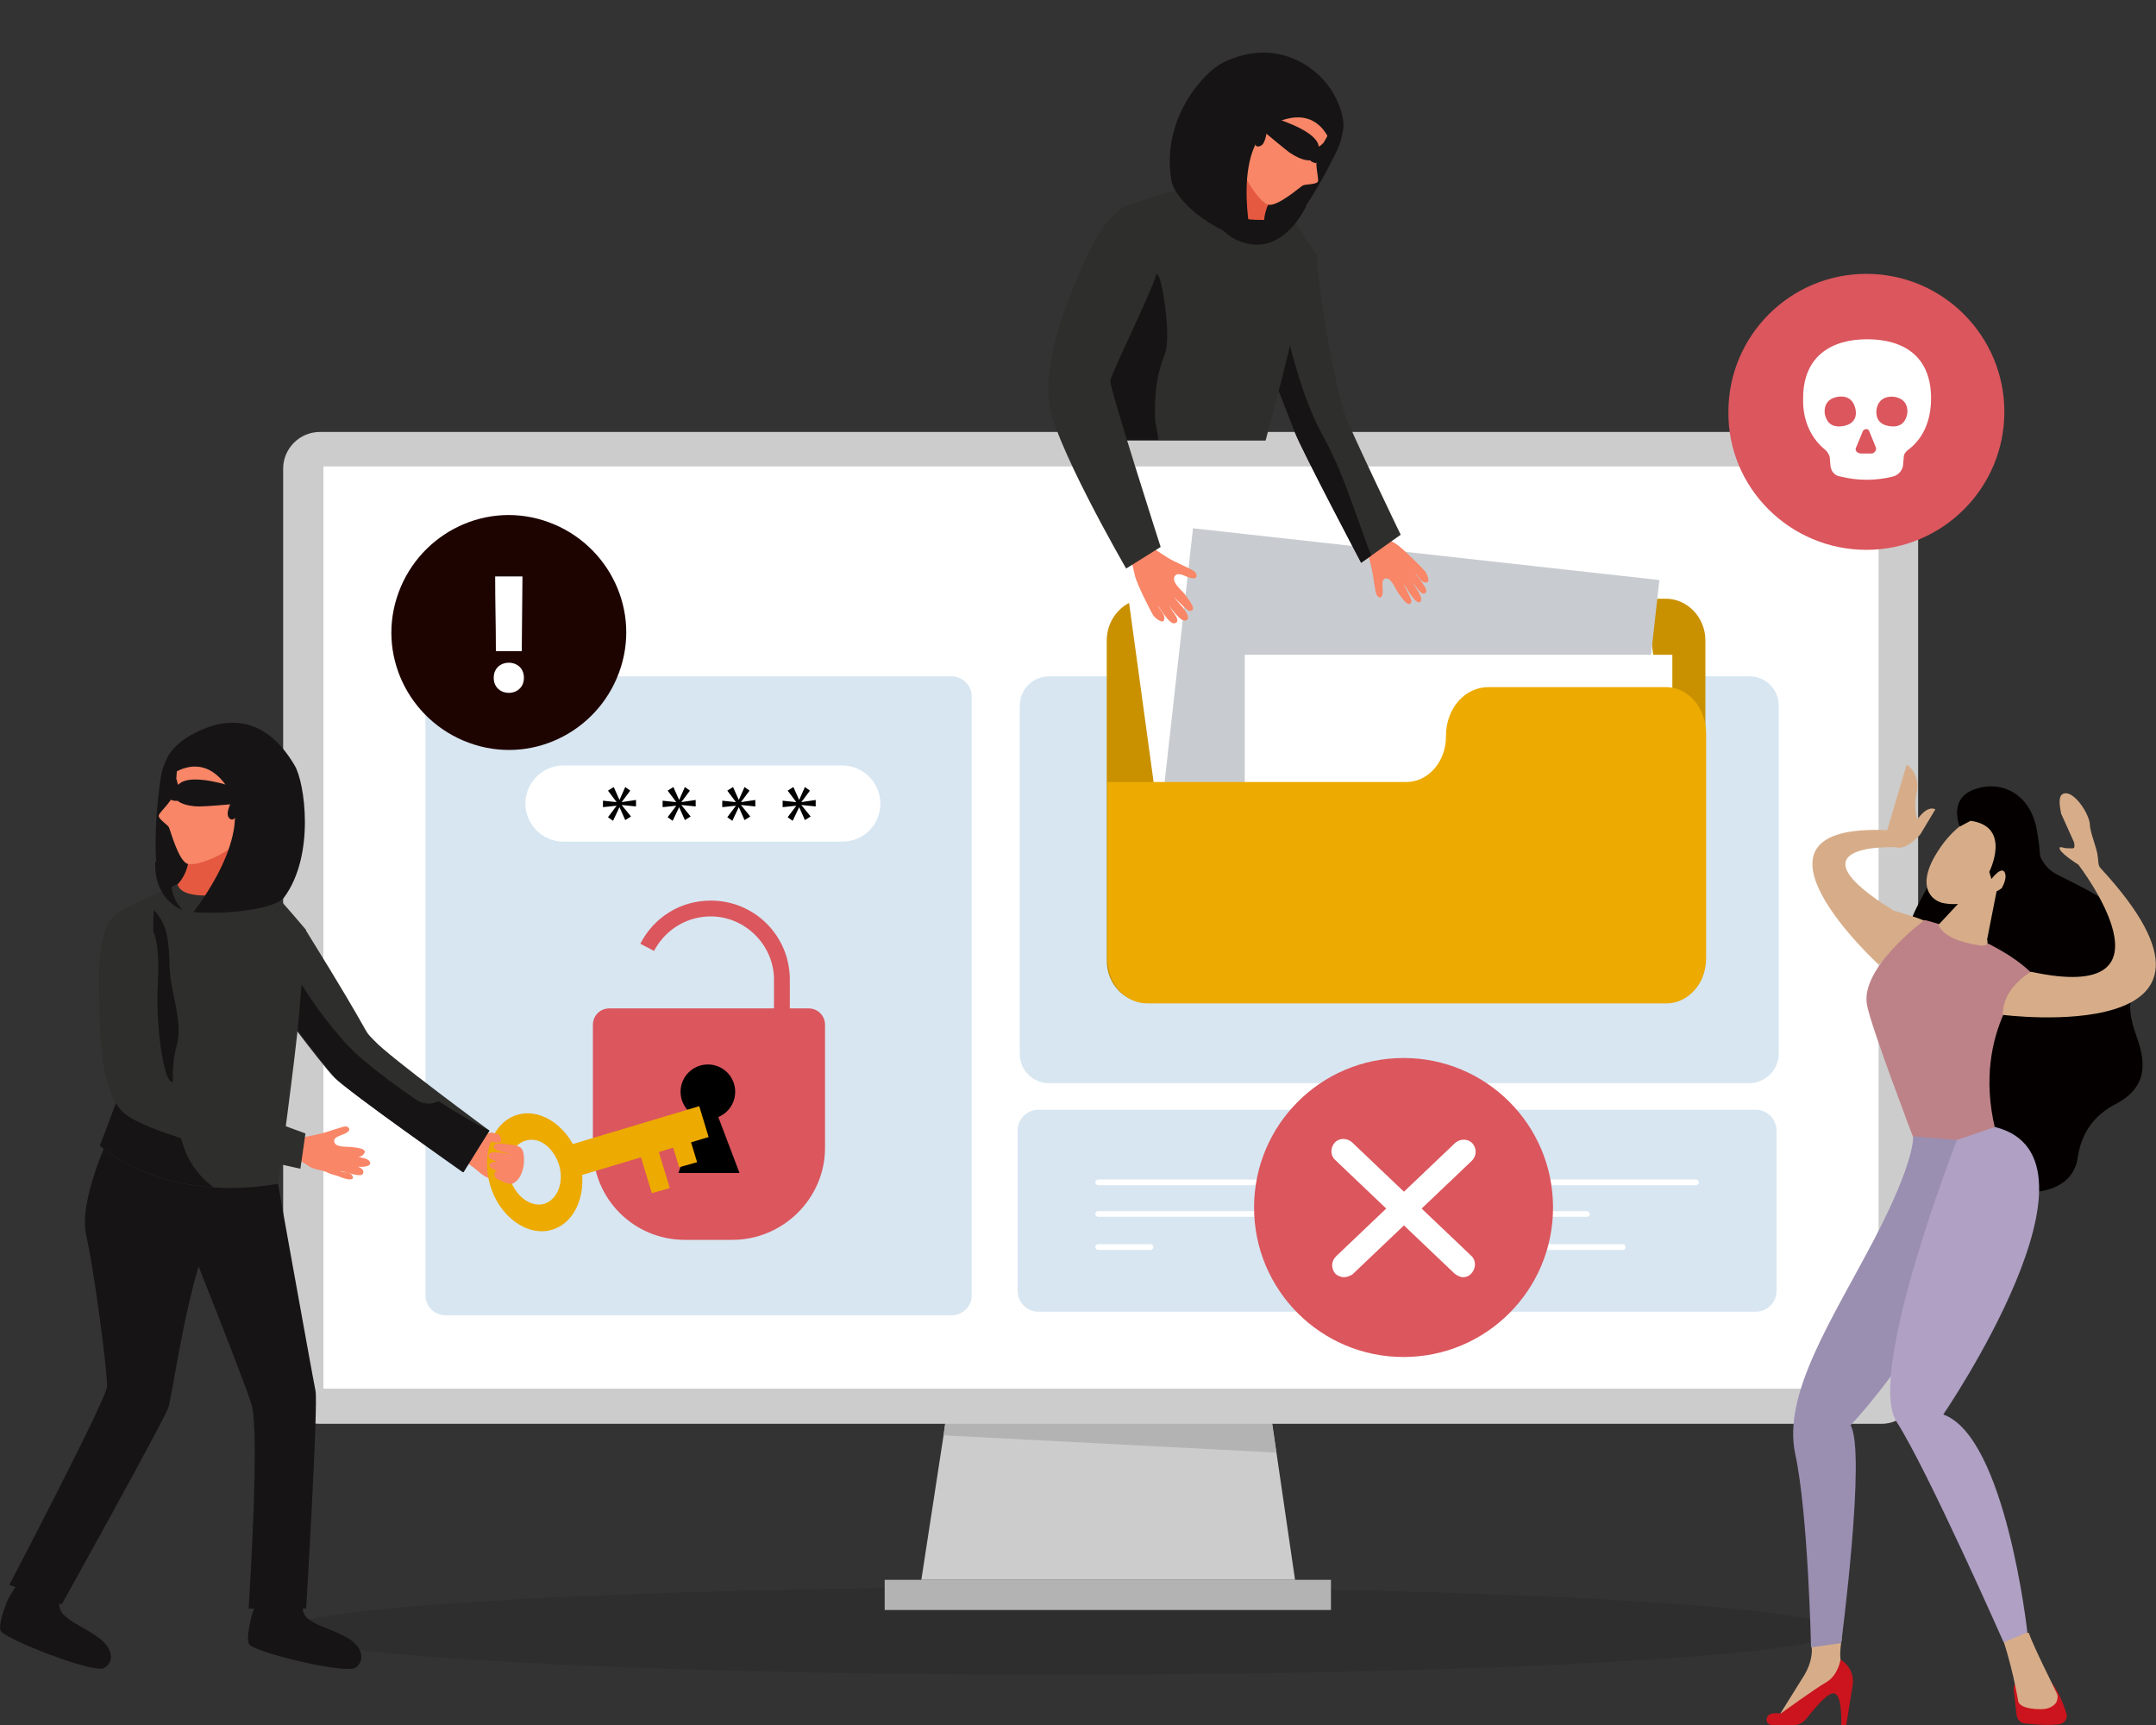<?xml version="1.0" encoding="utf-8"?>
<!-- Generator: Adobe Illustrator 25.3.1, SVG Export Plug-In . SVG Version: 6.00 Build 0)  -->
<svg version="1.1" id="圖層_1" xmlns="http://www.w3.org/2000/svg" xmlns:xlink="http://www.w3.org/1999/xlink" x="0px" y="0px"
	 viewBox="0 0 300 240" style="enable-background:new 0 0 300 240;" xml:space="preserve">
<rect x="0" y="0" width="300" height="240" fill="#333333" stroke="none"/>
<style type="text/css">
	.st0{opacity:0.1;enable-background:new    ;}
	.st1{fill:#CCCCCC;}
	.st2{fill:#FFFFFF;}
	.st3{fill:#B3B3B3;}
	.st4{fill:#D7E6F1;}
	.st5{fill:#DB565D;}
	.st6{fill:#040000;}
	.st7{fill:#D7AD89;}
	.st8{fill:#CB141D;}
	.st9{fill:#BD8287;}
	.st10{fill:#9A8EB1;}
	.st11{fill:#AFA0C4;}
	.st12{fill:#F88667;}
	.st13{fill:#161415;}
	.st14{fill:#2E2E2C;}
	.st15{fill:#E45940;}
	.st16{fill:#EDAA00;}
	.st17{fill:#C99100;}
	.st18{fill:#C8CCD0;}
	.st19{fill:#1E0401;}
</style>
<g>
	<path class="st0" d="M255.8,226.9c0,3.4-48.5,6.1-108.3,6.1c-59.8,0-108.3-2.7-108.3-6.1s48.5-6.1,108.3-6.1
		C207.3,220.8,255.8,223.5,255.8,226.9z"/>
	<path class="st1" d="M261.8,198.1H44.5c-2.8,0-5.1-2.3-5.1-5.1V65.2c0-2.8,2.3-5.1,5.1-5.1h217.3c2.8,0,5.1,2.3,5.1,5.1V193
		C266.8,195.8,264.6,198.1,261.8,198.1z"/>
	<path class="st2" d="M261.3,64.9H45v128.3h216.4V64.9z"/>
	<path class="st1" d="M132.2,193.8l-4,26h52l-3.8-26H132.2z"/>
	<path class="st3" d="M185.2,219.8h-62.1v4.2h62.1V219.8z"/>
	<path class="st3" d="M131.5,198.1H177l0.6,4l-46.3-2.4L131.5,198.1z"/>
	<path class="st4" d="M132.4,183H62c-1.5,0-2.8-1.2-2.8-2.8V96.9c0-1.5,1.2-2.8,2.8-2.8h70.4c1.5,0,2.8,1.2,2.8,2.8v83.4
		C135.2,181.8,133.9,183,132.4,183z"/>
	<path class="st5" d="M109.9,143.1h-2.2v-6.8c0-4.8-4-8.8-8.8-8.8c-3.3,0-6.3,1.8-7.9,4.8l-1.9-1c1.9-3.7,5.6-6,9.8-6
		c6.1,0,11,4.9,11,11L109.9,143.1L109.9,143.1z"/>
	<path class="st5" d="M101.9,172.5h-6.6c-7.1,0-12.8-5.7-12.8-12.8v-17.1c0-1.3,1-2.3,2.3-2.3h27.7c1.3,0,2.3,1,2.3,2.3v17.1
		C114.8,166.7,109,172.5,101.9,172.5z"/>
	<path d="M102.3,151.9c0,2.1-1.7,3.8-3.8,3.8c-2.1,0-3.8-1.7-3.8-3.8c0-2.1,1.7-3.8,3.8-3.8C100.6,148.1,102.3,149.8,102.3,151.9z"
		/>
	<path d="M97.4,154.5l-3,8.7h8.5l-3.3-8.7H97.4z"/>
	<path class="st2" d="M117.2,117.1H78.4c-2.9,0-5.3-2.4-5.3-5.3c0-2.9,2.4-5.3,5.3-5.3h38.8c2.9,0,5.3,2.4,5.3,5.3
		C122.5,114.8,120.1,117.1,117.2,117.1z"/>
	<path d="M87.7,110l-1.2,1.6v0l2-0.3v0.9l-2-0.2v0l1.3,1.6l-0.8,0.5l-0.8-1.8h0l-0.9,1.9l-0.7-0.5l1.2-1.6v0l-1.9,0.2v-0.9l1.9,0.2
		v0l-1.2-1.6l0.8-0.5l0.8,1.8h0l0.8-1.8L87.7,110z"/>
	<path d="M96,110l-1.2,1.6v0l2-0.3v0.9l-2-0.2v0l1.3,1.6l-0.8,0.5l-0.8-1.8h0l-0.9,1.9l-0.7-0.5l1.2-1.6v0l-1.9,0.2v-0.9l1.9,0.2v0
		l-1.2-1.6l0.8-0.5l0.8,1.8h0l0.8-1.8L96,110z"/>
	<path d="M104.3,110l-1.2,1.6v0l2-0.3v0.9l-2-0.2v0l1.3,1.6l-0.8,0.5l-0.8-1.8h0l-0.9,1.9l-0.7-0.5l1.2-1.6v0l-1.9,0.2v-0.9l1.9,0.2
		v0l-1.2-1.6l0.8-0.5l0.8,1.8h0l0.8-1.8L104.3,110z"/>
	<path d="M112.7,110l-1.2,1.6v0l2-0.3v0.9l-2-0.2v0l1.3,1.6l-0.8,0.5l-0.8-1.8h0l-0.9,1.9l-0.7-0.5l1.2-1.6v0l-1.9,0.2v-0.9l1.9,0.2
		v0l-1.2-1.6l0.8-0.5l0.8,1.8h0l0.8-1.8L112.7,110z"/>
	<path class="st4" d="M244.3,182.5h-99.8c-1.6,0-2.9-1.3-2.9-2.9v-22.3c0-1.6,1.3-2.9,2.9-2.9h99.8c1.6,0,2.9,1.3,2.9,2.9v22.3
		C247.2,181.2,245.9,182.5,244.3,182.5z"/>
	<path class="st2" d="M191,169.3h-38.2c-0.2,0-0.4-0.2-0.4-0.4c0-0.2,0.2-0.4,0.4-0.4H191c0.2,0,0.4,0.2,0.4,0.4
		C191.4,169.2,191.2,169.3,191,169.3z"/>
	<path class="st2" d="M176.8,164.9h-24c-0.2,0-0.4-0.2-0.4-0.4c0-0.2,0.2-0.4,0.4-0.4h24c0.2,0,0.4,0.2,0.4,0.4
		C177.2,164.7,177.1,164.9,176.8,164.9z"/>
	<path class="st2" d="M160.1,173.9h-7.3c-0.2,0-0.4-0.2-0.4-0.4c0-0.2,0.2-0.4,0.4-0.4h7.3c0.2,0,0.4,0.2,0.4,0.4
		C160.5,173.7,160.3,173.9,160.1,173.9z"/>
	<path class="st2" d="M220.8,169.3h-18.1c-0.2,0-0.4-0.2-0.4-0.4c0-0.2,0.2-0.4,0.4-0.4h18.1c0.2,0,0.4,0.2,0.4,0.4
		C221.2,169.2,221,169.3,220.8,169.3z"/>
	<path class="st2" d="M236,164.9h-33.3c-0.2,0-0.4-0.2-0.4-0.4c0-0.2,0.2-0.4,0.4-0.4H236c0.2,0,0.4,0.2,0.4,0.4
		C236.4,164.7,236.2,164.9,236,164.9z"/>
	<path class="st2" d="M225.8,173.9h-23.1c-0.2,0-0.4-0.2-0.4-0.4c0-0.2,0.2-0.4,0.4-0.4h23.1c0.2,0,0.4,0.2,0.4,0.4
		C226.2,173.7,226.1,173.9,225.8,173.9z"/>
	<path class="st4" d="M243.4,150.7H146c-2.3,0-4.1-1.8-4.1-4.1V98.2c0-2.3,1.8-4.1,4.1-4.1h97.4c2.3,0,4.1,1.8,4.1,4.1v48.4
		C247.5,148.8,245.7,150.7,243.4,150.7z"/>
	<path class="st6" d="M283.4,117.3c0,0,0.2,3,2.7,4.3c4.2,2.2,13.2,6,12.7,11.8c-0.2,2.3-2.3,4.5-2.4,6.6c0,1.6,0.5,3.1,1,4.5
		c1.4,4,1,7-3,9.1c-3.1,1.6-4.8,4.1-5.3,7.5c-0.8,5.3-7.6,5.4-11.4,4.1c-4.6-1.6-8.6-5.6-10.1-10.3c-0.7-2.3-0.8-5.4,0-7.7
		c0.7-1.9,1.5-4,1.5-6c0-2.3-1.3-3.9-2.7-5.6c-1.1-1.4-1.1-4.8-0.8-6.4c0.4-1.9,1.5-3.7,2.4-5.4c1.8-3.2,4.5-6.7,8.3-7.6
		C278.7,115.6,281.5,116.3,283.4,117.3z"/>
	<path class="st7" d="M261.4,134.2c0,0-21.5-19.7,1.2-18.7c0,0,2.3-7.8,2.7-9.1c0.5,0.2,1.9,1.7,1.4,3.9c-0.5,2.2,0.1,3.7,0.1,3.7
		s1.3-2,2.5-1.4l-2.1,3.5c0,0-1.9,2.2-3.3,1.8c-0.7-0.1-15.4-0.5-0.4,8.8c0,0,5.1,1.4,5,1.9C268.3,130.2,263.4,132.6,261.4,134.2z"
		/>
	<path class="st8" d="M280.2,235.1l0.4,3.5c0.1,0.7,0.6,1.2,1.3,1.2c1.1,0.1,2.9,0.3,4.6,0.1c0.8-0.1,1.3-0.9,1-1.6
		c-0.4-1.3-1.2-3.3-2.3-4.5h-3.8C280.6,233.8,280.1,234.4,280.2,235.1z"/>
	<path class="st7" d="M252.1,229.1c0.1,1.4-0.3,2.7-1,3.9l-3.8,6.1l6.7-3.9c0,0,4.8-2.8,3.1-2.9c-1.7-0.1-0.8-4.4-0.8-4.4"/>
	<path class="st8" d="M246.6,240h3.1c0.6,0,1.1-0.3,1.5-0.7c1-1.2,2.9-3.7,3.9-3.7c1.3-0.1,1.1,4.4,1.1,4.4h0.7l0.9-5.6
		c0.2-1.4-0.5-2.8-1.7-3.5c0,0-0.3,2.1-1.9,3.1c-1.6,0.9-6.4,4.4-6.4,4.4s-0.6-0.1-1.2,0C245.5,238.6,245.6,240,246.6,240z"/>
	<path class="st7" d="M278,226c2,5.5,2.7,10.1,2.8,10.5c0,0.7,0.9,1.3,3.2,1.3c1.2,0,1.8-0.5,2.1-0.9c0.2-0.4,0.3-0.9,0.1-1.3
		c-0.7-1.5-3.1-6.2-3.9-8.4"/>
	<path class="st9" d="M277.6,157c-3.3-13.9,5-21.7,5-21.7c-5.2-5-14.8-7.3-14.8-7.3s-9.1,6.7-8,11.9c0.6,3.1,6.4,18.3,6.4,18.3
		S271.5,160.6,277.6,157z"/>
	<path class="st7" d="M277.8,124.1l-1.3,6.6c0.3,1.1-0.7,0.9-1.8,0.7c-1.7-0.3-4-1-4.8-2.4c-0.1-0.1-0.1-0.3-0.1-0.4l2.8-3
		c-0.1-0.7,0.3-1.3,0.9-1.6l2.2-1C276.6,122.7,277.5,123.2,277.8,124.1z"/>
	<path class="st7" d="M275.6,113.3c0,0-3.3,0.9-6,5.2c-2.7,4.2-1.4,6.5,0.6,7.1c2,0.5,5.4,0.1,8.9-2.4
		C282.6,120.6,279.9,112.3,275.6,113.3z"/>
	<path class="st6" d="M276.8,121.3c0,0,3.2-6.3-2.6-7.1l-1.5,0.8c0,0-1.7-3.9,2.1-5.2c3.8-1.3,7.7,0.7,8.6,5.6
		c0.9,5,0.7,8.2-2.1,10.1c-2.8,2-3.5-0.8-3.5-0.8s1.6-2,1.2-3.2c-0.4-1.2-1.9,0.8-1.9,0.8L276.8,121.3z"/>
	<path class="st7" d="M289.2,120.3c0,0,15.1,19.6-6.6,14.9c-4.3,2.7-3.9,6-3.9,6s36.8,4.7,13.6-20.4c-0.4-0.4-0.3-1-0.4-1.6
		c-0.1-1.2-1.1-3.4-1.1-4.5c-0.1-1.5-2.2-4.7-3.6-4.3c-0.9,0.2-0.6,1.8-0.4,2.8l1.8,4c0.2,1.1-0.1,0.8-1.2,0.8c0,0-0.7-0.2-0.8-0.1
		C286.3,118.5,289.2,120.3,289.2,120.3z"/>
	<path class="st10" d="M266.2,158.1c0,0,0.4,3.2-5.4,14.3c-5.8,11.1-12.8,21.5-11,29.9c1.8,8.3,2.2,26.9,2.2,26.9l4.2-0.6
		c0,0,3.5-26.7,1.3-30.3c0,0,12-12.7,13.6-23c1.6-10.2,1.2-16.7,1.2-16.7L266.2,158.1z"/>
	<path class="st11" d="M272.3,158.6c0,0-12.7,32.5-8.4,39.2c4.3,6.7,14.9,30.7,14.9,30.7l3.3-1.4c0,0-3-27.2-11.7-30.3
		c0,0,24.4-35.7,7.2-40L272.3,158.6z"/>
	<path class="st12" d="M63.4,160.8c0,0,2.1,1.2,3.3,2.3c0.6,0.5,1.6,1.2,2.6,0.9c2.9-0.6-0.5-4.2-0.5-4.2s0.5-2.3-0.4-2.2
		c-1.2,0.1-2.4,0.2-2.9,0.1C64.6,157.5,63.3,158.7,63.4,160.8z"/>
	<path class="st13" d="M29.2,101.3c-3.5,0.8-6.2,3.2-6.8,6.7c-0.7,4.5-1,9.9-0.5,13.5c0.4,2.9,2.3,4.4,4.6,5
		c5.2,1.4,14.6-4.9,12.8-16.8C38.1,102.6,33.4,100.4,29.2,101.3z"/>
	<path class="st14" d="M42.6,129.5c10.3,16.6,7.5,13.2,9.5,15.3c2,2.2,16,12.5,16,12.5l-3.7,5.8c0,0-15.7-11.1-17.8-13.1
		c-2-2-9.5-12.2-9.5-12.2L42.6,129.5z"/>
	<path class="st13" d="M61,153.2c-0.9,0.5-2,0.5-3.1-0.2c-2.3-1.6-4.6-3.2-6.7-5c-1.3-1-2.4-2.1-3.5-3.3c-1.9-2.2-3.7-4.5-5.2-6.9
		c-0.8-1.3-2-2.4-3-3.6l-2.3,3.6c0,0,7.5,10.1,9.5,12.2c2,2.1,17.8,13.1,17.8,13.1l3.6-5.8C65.8,156.2,63.2,154.6,61,153.2z"/>
	<path class="st13" d="M36.6,221.3c0,0-1.2,1.9-1.6,3.6c-0.4,1.6-0.7,3.4-0.3,3.9c0.8,1.1,13.5,4.2,14.8,3.2c1.3-0.9,1.1-3-1.5-4.3
		c-2.7-1.4-3.2-1.2-4.9-2.3c-1.7-1.1-0.7-3.1-0.7-3.1L36.6,221.3z"/>
	<path class="st13" d="M3,219.7c0,0-1.5,1.8-2.1,3.3c-0.6,1.6-1.1,3.3-0.8,3.9c0.7,1.2,12.8,5.9,14.3,5.2s1.5-2.8-0.9-4.4
		c-2.5-1.7-3-1.6-4.5-2.9c-1.5-1.3-0.3-3.1-0.3-3.1L3,219.7z"/>
	<path class="st13" d="M37.8,159.8H21.1c0,0,12.7,31.6,13.9,35.6c1.2,4-0.4,28.4-0.4,28.4h8c0,0,1.7-28.4,1.3-30.3
		C43.5,191.6,37.8,159.8,37.8,159.8z"/>
	<path class="st13" d="M33.3,161l-18.2-2.7c0,0-4.2,8.9-3.1,13.6c1.1,4.7,3,19.3,2.9,21c-0.1,1.8-13.6,27.6-13.6,27.6l7.3,2.7
		c0,0,13.8-24.8,14.8-27.3c0.5-1.3,1.9-12.2,4.5-20.6C30.6,166.8,33.3,161,33.3,161z"/>
	<path class="st15" d="M26,116.3c1.6,0.1,3.3-0.1,4.8-0.5c0.6-0.1,1.1-0.3,1.6-0.6c0.2,2,0.9,6.7,2.6,8.4c0,0-0.2,2.4-4.3,3
		s-6.5-3.1-6.5-3.1S27.3,121.4,26,116.3z"/>
	<path class="st12" d="M33.3,104.5c0,0-7-1.6-8,0.2c-1,1.7-0.6,4.4-1,5.6c-0.4,1.2-2,2.6-2.2,3.1c-0.2,0.5,1.2,1.3,1.4,1.7
		c0.2,0.4,1.2,4.2,2.4,5c1.3,0.8,7.5-1.9,8.9-5C36.3,111.8,35.3,105.3,33.3,104.5z"/>
	<path class="st14" d="M37.2,123.3c0,0-11.7,3.1-12.5-0.3c0,0-6.2,2.8-8,3.8c-0.7,0.4,5.1,9.3,3.6,14.6c-1.5,5.3-6.4,18-6.4,18
		s8.5,8.1,24.8,5.3c0,0,2.5-18.3,2.9-23.4c0.6-7.5,1-11.9,1-11.9S39,125.1,37.2,123.3z"/>
	<path class="st13" d="M24.4,154c-0.4-2.9-0.6-5.7,0.2-8.6c0.9-3.1-0.9-7.5-1-10.8c-0.1-3.5-0.2-5.9-2.2-8
		c-0.2,3.3,0.1,10.7-1.1,14.8c-1.5,5.3-6.4,18-6.4,18s5.4,5.1,15.8,5.8C25.9,162.3,25,158.8,24.4,154z"/>
	<path class="st13" d="M39.1,111.5c-0.5,0.4-0.5,0.9-0.2,2c-0.3,0.2-0.6,0.4-0.8,0.7c-0.1,0-0.2,0-0.2,0c-0.3,0-0.5,0.1-0.8,0.2
		c0.1,0,0.6,0.2-0.2,0c-0.6-0.2,0,0-0.7-0.3c-0.2-0.1-0.4-0.2-0.6-0.2c0.7-1.1,0.1-2.8-1.3-2.1c-0.4,0.2-0.9,0.6-1.1,1
		c-0.4,1.3-1,1.5-1.4,0.9c-0.6-1,1.3-3.3,0.8-4.1c-1.1-1.8-1-3.5-1-3.5c-0.8-1.8,1.5-3.7,4.5-3.2c3,0.5,0.7,1.5,3.4,3.8
		C41.5,108.5,40.2,110.7,39.1,111.5z"/>
	<path class="st12" d="M40.7,158.6c1.3-0.4,3-0.6,4.4-1c0.6-0.2,1.3-0.4,1.9-0.6c0.4-0.1,1.2-0.5,1.5-0.1c0.4,0.4-0.4,0.8-0.7,0.9
		c-0.4,0.2-1.4,0.4-1.3,1c0.1,0.9,1.8,0.7,2.5,0.8c0.7,0.1,2.4,0.2,1.5,1.1c-0.6,0.6-2.3,0.1-2.9,0c0.8,0,1.6,0.1,2.4,0.3
		c0.5,0.1,1.3,0.2,1.5,0.7c0.2,0.7-1.4,0.7-1.8,0.6c-1-0.1-1.2-0.2-1.9-0.5c0.7,0.2,3.2,0.5,2.7,1.5c-0.3,0.6-2.4-0.3-3.2-0.4
		c0.5,0.3,1.7,0.1,1.8,0.9c0.1,0.4-0.7,0.3-1,0.2c-0.5-0.1-1-0.4-1.5-0.5c-0.4-0.1-0.7-0.2-1.1-0.4c-0.9-0.4-1.7-0.3-2.6-0.9
		c-0.8-0.5-1.6-1.1-2.4-1.4C41.4,160.2,39.9,159.6,40.7,158.6z"/>
	<path class="st14" d="M42.5,157.7l-0.7,4.9c0,0-20.4-4.2-24.5-7.7c-3.3-2.9-3.5-10.5-3.5-18.7c0-1.7-0.1-8.8,3.5-9.5
		c0.9-0.2,2.1,0.6,3.4,1.9c1.9,1.9,1.2,8.2,1.2,10.1c0,6,1,10.8,1.7,11.6C24.2,151,42.5,157.7,42.5,157.7z"/>
	<path class="st13" d="M24.6,108.4c0,0.4,0.2,0.8,0.2,0.8c1.3-1.5,5.6-0.4,7.8,0.3c0.6,0.9-0.5,2.4-0.5,2.4s-3.3,0.3-4.3,0.3
		c-2.3,0-3.1-0.8-3.1-0.8c-0.3,0.1-0.9-0.1-0.9-0.1C23.6,109.2,24.6,108.4,24.6,108.4z"/>
	<path class="st13" d="M26.9,126.9c0,0,9.1-11.3,4.5-17.7c-3.6-5-8-1.1-8-1.1s-2.2-2.9,3.7-6.1c3.8-2,9.5-3,13.9,4.5
		c1.4,2.3,2.9,12.5-1.5,18.4C38.4,126.3,32.4,127.3,26.9,126.9z"/>
	<path class="st13" d="M24,120.6c0,0-1,3.6,1.4,6c0,0-4-1.3-3.8-6.7L24,120.6z"/>
	<path class="st16" d="M68.2,164.9c1.3,4.4,5.2,7.2,8.6,6.2c3.4-1,5.1-5.4,3.8-9.8c-1.3-4.4-5.2-7.2-8.6-6.2
		C68.6,156.1,66.9,160.5,68.2,164.9z M71,164.1c-0.7-2.4,0.2-4.8,2.1-5.4c1.9-0.6,3.9,0.9,4.7,3.4c0.7,2.4-0.2,4.8-2.1,5.4
		C73.9,168,71.8,166.5,71,164.1z"/>
	<path class="st16" d="M97.3,153.9l-18.7,5.6l1.3,4.3l18.7-5.6L97.3,153.9z"/>
	<path class="st16" d="M95.3,156.1l-2.5,0.7l1.7,5.6l2.5-0.7L95.3,156.1z"/>
	<path class="st16" d="M90.8,157.4l-2.5,0.7l2.4,7.9l2.5-0.7L90.8,157.4z"/>
	<path class="st12" d="M71.5,164.6c1.4-0.9,1.6-3.1,1.3-4.3c-0.2-0.9-1.1-1-2.2-1.1c-0.7-0.1-1.4-0.2-1.7,0
		c-0.9,0.9,1.6,1.1,2.2,1.4c0,0-2.6-0.6-3-0.1c-0.7,1,1.8,1.2,2.5,1.5c-0.6-0.3-1.8-0.5-2-0.3c-0.5,0-0.5,0.4-0.5,0.5
		c0.1,0.6,2.4,1,2.4,1c-0.4-0.1-1.8-0.7-1.7,0.2c0,0.6,0.7,0.8,1,0.9C70.5,164.7,71.2,164.8,71.5,164.6z"/>
	<path class="st12" d="M68.5,158.9c-0.2,0,0-0.1-0.4-0.1c-0.4,0-0.1-1.2,0.2-1.2c0.7,0.1,1.1,0.1,1.3,0.5
		C70,159,69.4,159.1,68.5,158.9z"/>
	<path class="st17" d="M231.8,139.5h-72.3c-3,0-5.5-2.6-5.5-5.8V89.1c0-3.2,2.5-5.8,5.5-5.8h72.3c3,0,5.5,2.6,5.5,5.8v44.6
		C237.3,136.9,234.9,139.5,231.8,139.5z"/>
	<path class="st2" d="M234.7,125.1l-70.7,9.1l-7.3-53.3l70.7-9.1L234.7,125.1z"/>
	<path class="st18" d="M166,73.5l-5.5,49.2l64.9,7.2l5.5-49.2L166,73.5z"/>
	<path class="st2" d="M232.7,91.1h-59.5v42.2h59.5V91.1z"/>
	<path class="st16" d="M231.8,95.6h-24.7c-3.3,0-5.9,3-5.9,6.8v0.1c0,3.5-2.5,6.3-5.5,6.3h-41.6v24.5c0,3.5,2.5,6.3,5.5,6.3h72.3
		c3,0,5.5-2.8,5.5-6.3v-31.4C237.3,98.4,234.9,95.6,231.8,95.6z"/>
	<path class="st12" d="M196.9,79.7c0.4,0.3,0.9,1.6,1.7,1.3c0.4-0.1-0.1-1.3-0.3-1.5c-0.3-0.4-3.1-3.2-4-3.8c-0.7-0.4-1.4-0.8-2-1.3
		c-0.6,0.7-1.4,1.2-2.2,1.7c0.3,1.2,0.7,2.5,0.9,3.7c0.1,0.6,0.2,1.3,0.3,1.9c0.1,0.4,0.1,1.2,0.6,1.4c0.5,0.2,0.5-0.7,0.5-1
		c0-0.5-0.2-1.4,0.3-1.6c0.8-0.3,1.4,1.3,1.8,1.9c0.4,0.5,1.5,2.4,1.9,1.3c0.1-0.2-1-2.2-1.1-2.5c0.1,0.1,0.9,1.4,0.9,1.4
		c0.3,0.4,0.9,1.3,1.3,1.2c0.9-0.3-0.8-2.5-1.1-2.9c0,0,0.7,0.8,0.7,0.8c0.5,0.7,1,1.2,1.3,0.7C198.8,82,197.3,80.4,196.9,79.7z"/>
	<path class="st14" d="M183.2,35.2c0.4,7.4,2.9,19.6,3.9,22.4c1,2.7,7.8,16.8,7.8,16.8l-5.5,3.9c0,0-8.1-15.4-9.2-18.1
		c-1-2.6-6.2-15.8-6.2-15.8L183.2,35.2z"/>
	<path class="st13" d="M183.9,60.3c-2.7-4.9-4.9-13.3-5.8-18.9l-4.1,3c0,0,5.2,13.2,6.2,15.8c1,2.6,9.2,18.1,9.2,18.1l1.4-1
		C188.4,71.1,187.1,66.1,183.9,60.3z"/>
	<path class="st14" d="M155.5,42.6c-1.9,4.5-5,16.7-6.1,18.7h26.7c1.5-5.6,3.3-12.4,3.9-15.5c1.5-7.2,3.1-10.5,3.1-10.5
		s-3.6-5.6-5.1-7.6c0,0-11.8,1.5-12.1-1.9c0,0-7.5,2.2-9.5,2.9C155.7,29,157.6,37.6,155.5,42.6z"/>
	<path class="st13" d="M159.1,35.6c-1.3,2.4-3,5-4.1,7.2c-1.8,4.6-4.3,16.5-5.3,18.4h11.5c-0.1-0.9-0.5-2.4-0.5-3.4
		c0-2.9,0.2-5.6,1.3-8.3c1.1-2.4-0.3-10.5-0.8-11.1C160.6,37.5,159.8,36.5,159.1,35.6z"/>
	<path class="st12" d="M161.1,84.2c0.2,0.6,1.3,1.5,0.8,2.2c-0.3,0.3-1.3-0.5-1.5-0.9c-0.3-0.5-2.3-4.4-2.5-5.5
		c-0.2-0.9-0.4-1.7-0.6-2.5c0.9-0.4,1.8-1,2.6-1.6c1.1,0.7,2.3,1.6,3.5,2.2c0.6,0.3,1.3,0.6,1.9,0.9c0.4,0.2,1.2,0.5,1.2,1.1
		c0,0.6-0.9,0.3-1.2,0.2c-0.5-0.2-1.4-0.7-1.8-0.2c-0.6,0.8,0.8,1.9,1.3,2.5c0.4,0.6,2,2.4,0.7,2.4c-0.3,0-2-1.8-2.2-2
		c0.1,0.1,1.1,1.4,1.2,1.4c0.3,0.4,1.1,1.4,0.7,1.8c-0.7,0.8-2.4-1.8-2.6-2.1c0,0,0.6,1,0.6,1c0.6,0.8,0.9,1.4,0.3,1.6
		C162.8,87,161.6,84.9,161.1,84.2z"/>
	<path class="st14" d="M161.5,76.1l-4.8,3c0,0-10.6-18.3-10.8-23.6c-0.2-4.3,0.7-9.5,4.9-18.9c2.6-6,5.5-8.4,6.7-7.9
		c0.8,0.3,5.7,2.5,3.3,9.8c-0.8,2.6-6.2,13.5-6.3,14.5C154.4,54,161.5,76.1,161.5,76.1z"/>
	<path class="st13" d="M184.3,11.6c2.4,2.6,3.3,6,1.8,9.2c-1.9,4-4.6,8.6-7,11.3c-1.9,2.1-4.3,2.3-6.5,1.5c-5-1.7-9.2-12-1.1-20.7
		C176.3,7.7,181.4,8.6,184.3,11.6z"/>
	<path class="st15" d="M168.8,26c0.7,1,1.4,3.1,2.5,3.7c1.5,0.9,3,0.9,4.6,0.9c0.1-1.3,0.7-3.2,2.8-5c-1.4-0.8-2.6-1.9-3.7-3.1
		c-0.4-0.4-0.7-0.9-1-1.4C172.9,22.4,170.8,24.8,168.8,26C168.7,26,168.7,26,168.8,26z"/>
	<path class="st12" d="M179.2,11.9c0,0,6.6,2.6,6.4,4.5c-0.2,2-1.9,3.9-2.3,5.1c-0.4,1.2,0.2,3.2,0.1,3.7c-0.1,0.5-1.7,0.4-2.1,0.6
		c-0.4,0.2-3.3,2.8-4.7,2.7c-1.4-0.1-5.1-5.7-4.5-9C172.7,16.2,177.1,11.6,179.2,11.9z"/>
	<path class="st13" d="M170.6,14.5c0.2,0.6-0.1,1-0.9,1.8c0.1,0.3,0.2,0.7,0.3,1c0.1,0.1,0.1,0.1,0.2,0.2c0.2,0.2,0.4,0.4,0.6,0.6
		c-0.1-0.1-0.6-0.1,0.2,0.1c0.6,0.2,0,0,0.7,0.1c0.2,0,0.4,0.1,0.6,0.1c0-1.3,1.4-2.3,2.2-1c0.2,0.4,0.4,1,0.3,1.4
		c-0.4,1.3-0.1,1.8,0.6,1.5c1-0.4,0.8-3.4,1.6-3.8c1.9-0.9,2.7-2.3,2.7-2.3c1.6-1,0.8-3.8-1.9-5c-2.7-1.2-1.4,0.8-4.9,1.2
		C170.4,10.7,170.2,13.2,170.6,14.5z"/>
	<path class="st13" d="M184.1,19.9c-0.2,0.3-0.6,0.5-0.6,0.5c-0.2-1.9-4.3-3.4-6.5-4.1c-1,0.4-0.9,2.2-0.9,2.2s2.5,2.1,3.3,2.7
		c1.9,1.3,2.9,1.1,2.9,1.1c0.2,0.3,0.8,0.4,0.8,0.4C184.5,21.1,184.1,19.9,184.1,19.9z"/>
	<path class="st13" d="M174.2,33.6c0,0-3.3-14.2,4-16.8c5.7-2.1,7.1,3.5,7.1,3.5s3.4-1.2,0.4-7c-2-3.8-7.9-8.3-15.5-4.6
		c-2.4,1.1-8.7,7.6-7.2,16.4C163.2,26.9,166.8,31.5,174.2,33.6z"/>
	<path class="st13" d="M178.6,29.2c0,0-0.7,3.6-4,4.6c0,0,4,1.1,7.2-5.2L178.6,29.2z"/>
	<path class="st5" d="M259.7,76.5c10.6,0,19.2-8.6,19.2-19.2c0-10.6-8.6-19.2-19.2-19.2c-10.6,0-19.2,8.6-19.2,19.2
		C240.4,67.9,249.1,76.5,259.7,76.5z"/>
	<path class="st2" d="M254,62.6c0.3,0.3,0.5,0.6,0.6,1l0.1,1.2c0.1,0.8,0.6,1.4,1.4,1.5c2.4,0.6,4.9,0.6,7.3,0
		c0.8-0.2,1.3-0.9,1.4-1.5l0.1-1.2c0-0.4,0.3-0.8,0.6-1c2-1.5,3.2-3.9,3.2-7.2c0-5.9-3.9-8.2-8.9-8.2c-4.9,0-8.9,2.3-8.9,8.2
		C250.8,58.6,252.1,61.1,254,62.6z M263.5,55.2c1.5,0.2,2,1.2,1.9,2.3c-0.2,1.1-0.8,2-2.4,1.8c-1.6-0.2-2-1.2-1.9-2.3
		C261.3,55.8,262.1,55.1,263.5,55.2z M258.3,62.2l0.9-2.2c0.2-0.4,0.8-0.4,0.9,0l0.9,2.2c0.2,0.4-0.2,0.9-0.6,0.9H259
		C258.4,63.1,258,62.6,258.3,62.2z M255.8,55.2c1.5-0.2,2.2,0.7,2.4,1.8c0.2,1.1-0.3,2.1-1.9,2.3c-1.6,0.2-2.2-0.7-2.4-1.8
		C253.8,56.4,254.3,55.4,255.8,55.2z"/>
	<path class="st19" d="M86.4,92.8c2.7-8.6-2.2-17.7-10.8-20.4c-8.6-2.7-17.7,2.2-20.4,10.8c-2.7,8.6,2.2,17.7,10.8,20.4
		C74.6,106.3,83.7,101.4,86.4,92.8z"/>
	<path class="st2" d="M72.9,94.3c0,2.8-4.2,2.8-4.2,0C68.7,91.5,72.9,91.5,72.9,94.3z M72.7,80.2l-0.1,10.4H69
		c0-3.9-0.1-6.4-0.1-10.4H72.7z"/>
	<path class="st5" d="M195.3,188.8c-11.5,0-20.8-9.3-20.8-20.8c0-11.5,9.3-20.8,20.8-20.8c11.5,0,20.8,9.3,20.8,20.8
		C216.1,179.5,206.8,188.8,195.3,188.8z"/>
	<path class="st2" d="M203.6,177.7c-0.4,0-0.8-0.2-1.2-0.5l-16.6-15.8c-0.7-0.6-0.7-1.7-0.1-2.4c0.6-0.7,1.7-0.7,2.4-0.1l16.6,15.8
		c0.7,0.6,0.7,1.7,0.1,2.4C204.5,177.5,204,177.7,203.6,177.7z"/>
	<path class="st2" d="M187,177.7c-0.4,0-0.9-0.2-1.2-0.5c-0.6-0.7-0.6-1.7,0.1-2.4l16.6-15.8c0.7-0.6,1.8-0.6,2.4,0.1
		c0.6,0.7,0.6,1.7-0.1,2.4l-16.6,15.8C187.9,177.5,187.4,177.7,187,177.7z"/>
</g>
</svg>
